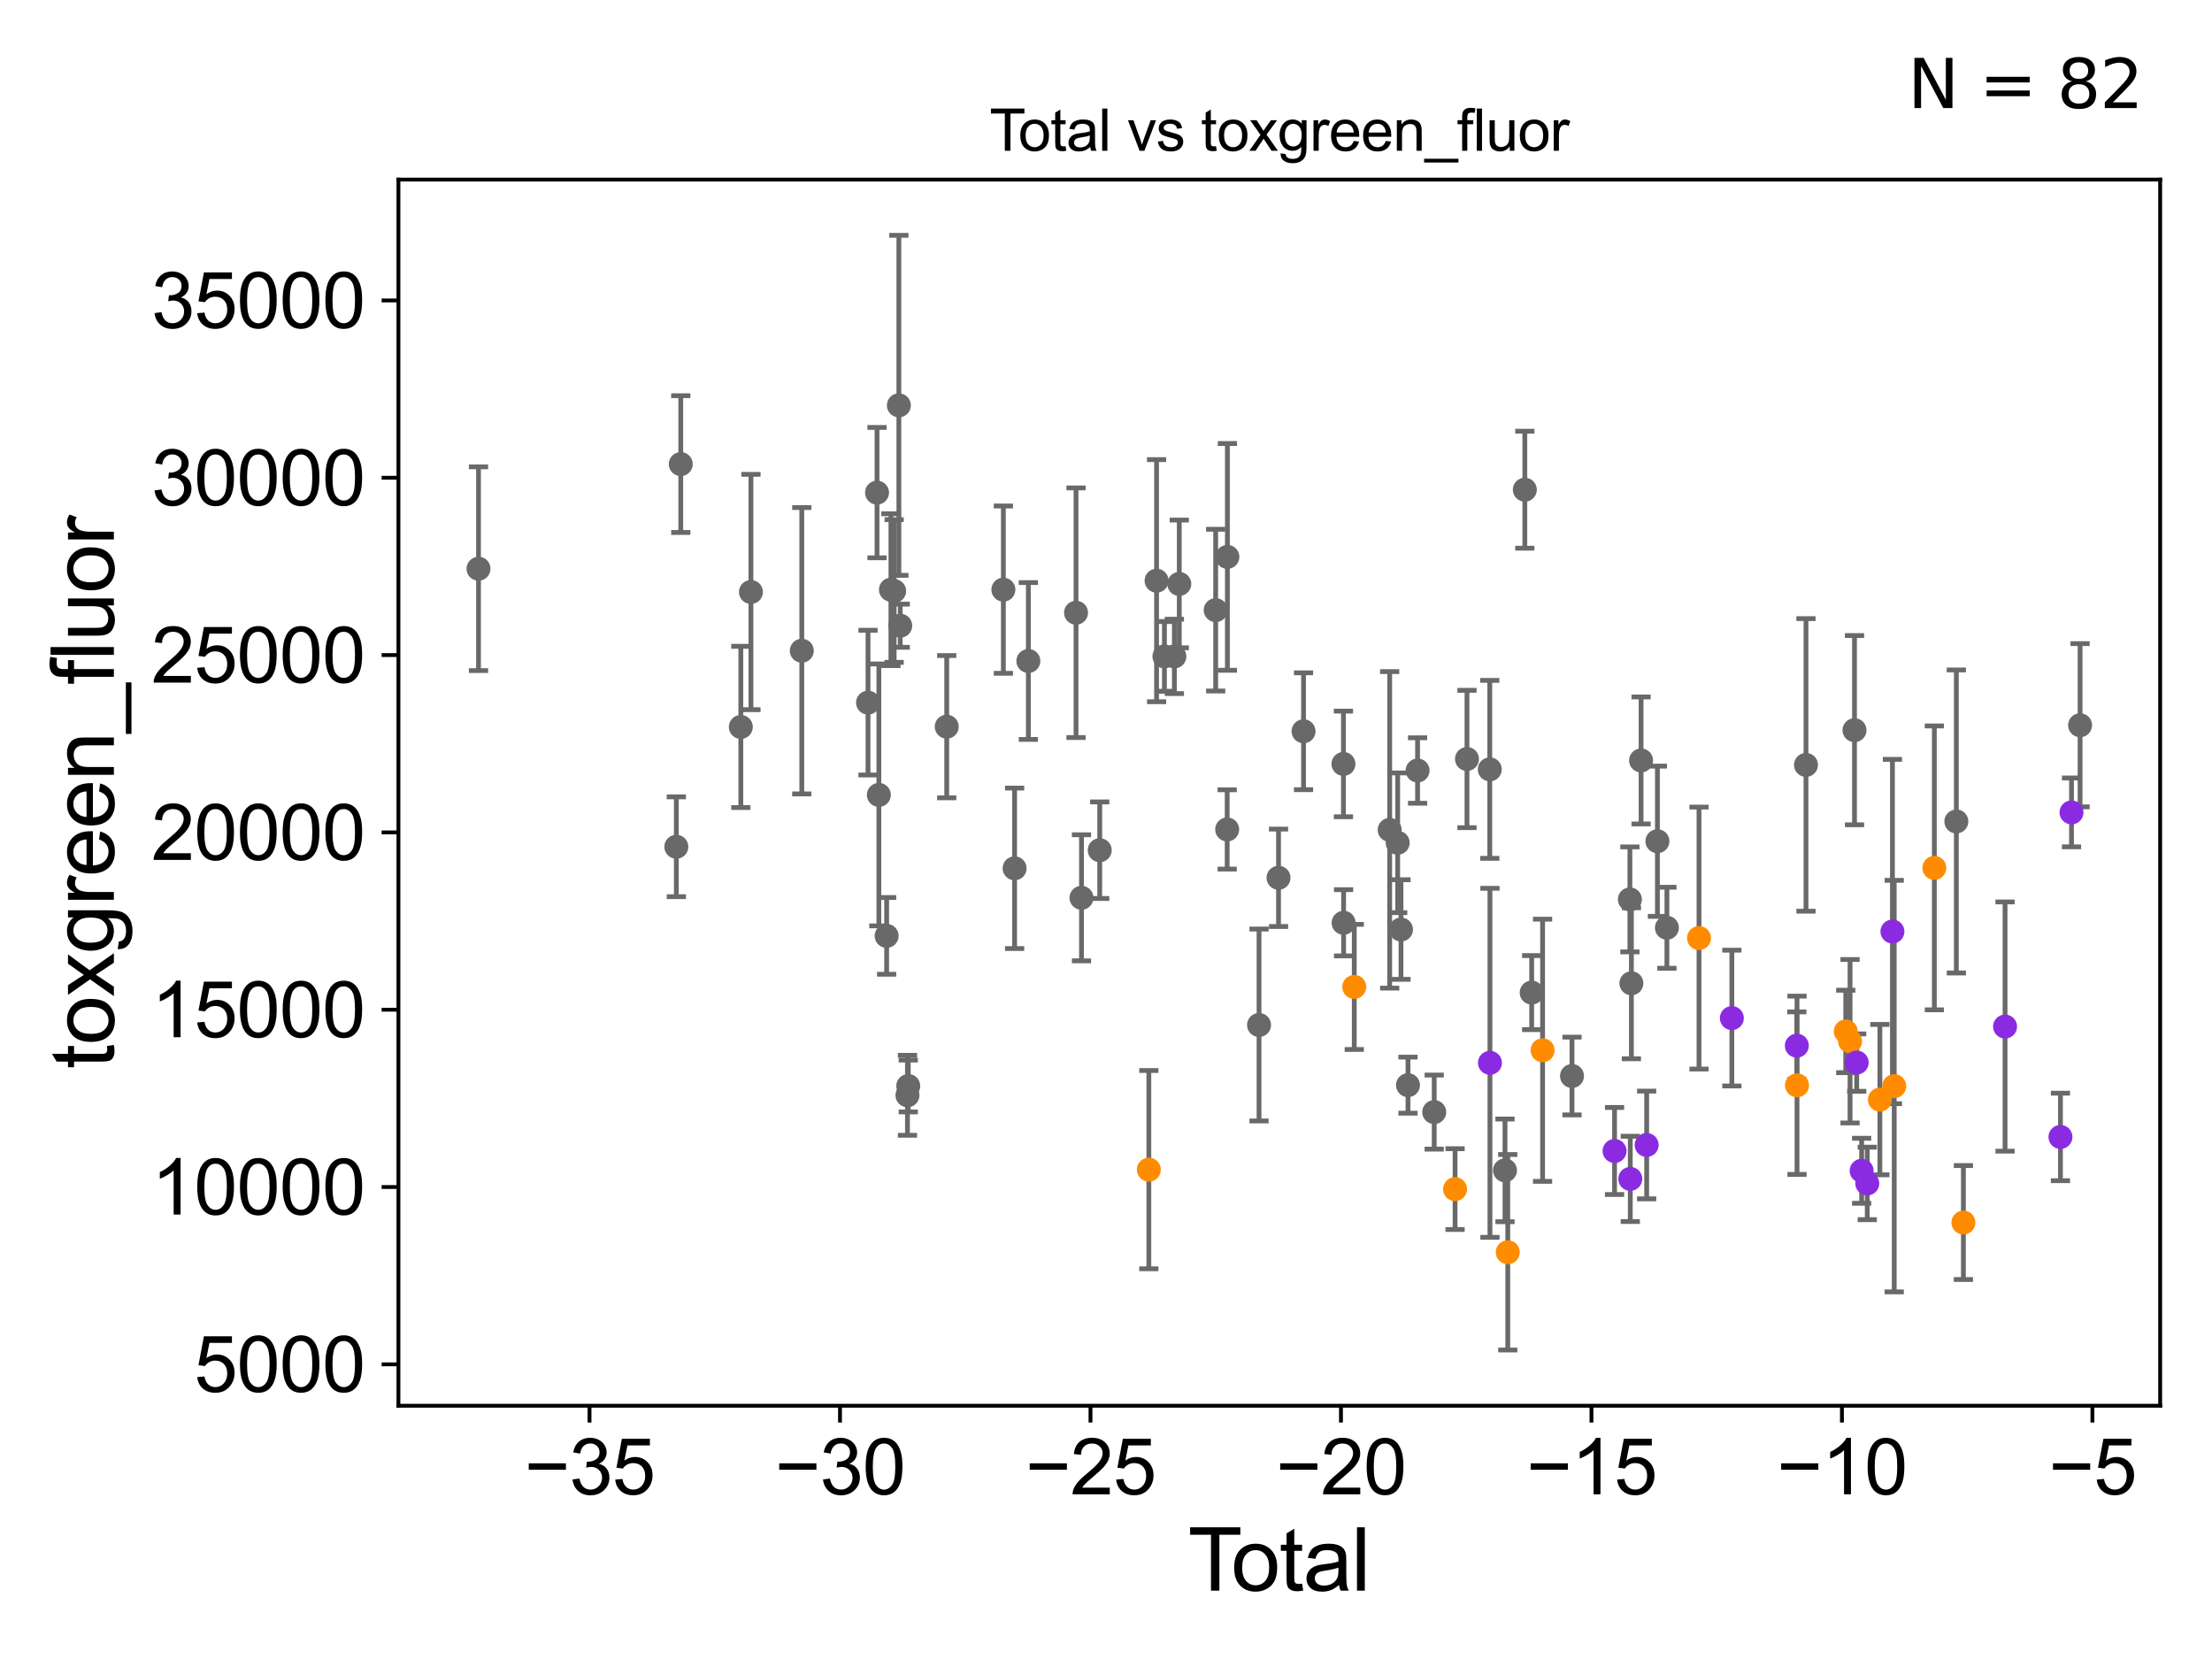<?xml version="1.0" encoding="utf-8" standalone="no"?>
<!DOCTYPE svg PUBLIC "-//W3C//DTD SVG 1.1//EN"
  "http://www.w3.org/Graphics/SVG/1.1/DTD/svg11.dtd">
<svg xmlns:xlink="http://www.w3.org/1999/xlink" width="460.8pt" height="345.6pt" viewBox="0 0 460.8 345.6" xmlns="http://www.w3.org/2000/svg" version="1.1">
 <defs>
  <style type="text/css">*{stroke-linejoin: round; stroke-linecap: butt}</style>
 </defs>
 <g id="figure_1">
  <g id="patch_1">
   <path d="M 0 345.6 
L 460.8 345.6 
L 460.8 0 
L 0 0 
z
" style="fill: #ffffff"/>
  </g>
  <g id="axes_1">
   <g id="patch_2">
    <path d="M 83 292.84 
L 450 292.84 
L 450 37.411 
L 83 37.411 
z
" style="fill: #ffffff"/>
   </g>
   <g id="PathCollection_1">
    <defs>
     <path id="ma33a1b3d7d" d="M 0 1.118 
C 0.297 1.118 0.581 1 0.791 0.791 
C 1 0.581 1.118 0.297 1.118 0 
C 1.118 -0.297 1 -0.581 0.791 -0.791 
C 0.581 -1 0.297 -1.118 0 -1.118 
C -0.297 -1.118 -0.581 -1 -0.791 -0.791 
C -1 -0.581 -1.118 -0.297 -1.118 0 
C -1.118 0.297 -1 0.581 -0.791 0.791 
C -0.581 1 -0.297 1.118 0 1.118 
z
" style="stroke: #696969"/>
    </defs>
    <g clip-path="url(#pd501e80763)">
     <use xlink:href="#ma33a1b3d7d" x="99.682" y="118.475" style="fill: #696969; stroke: #696969"/>
     <use xlink:href="#ma33a1b3d7d" x="255.688" y="116.011" style="fill: #696969; stroke: #696969"/>
     <use xlink:href="#ma33a1b3d7d" x="262.281" y="213.526" style="fill: #696969; stroke: #696969"/>
     <use xlink:href="#ma33a1b3d7d" x="266.342" y="182.859" style="fill: #696969; stroke: #696969"/>
     <use xlink:href="#ma33a1b3d7d" x="271.55" y="152.334" style="fill: #696969; stroke: #696969"/>
     <use xlink:href="#ma33a1b3d7d" x="279.864" y="159.142" style="fill: #696969; stroke: #696969"/>
     <use xlink:href="#ma33a1b3d7d" x="279.896" y="192.233" style="fill: #696969; stroke: #696969"/>
     <use xlink:href="#ma33a1b3d7d" x="289.496" y="172.876" style="fill: #696969; stroke: #696969"/>
     <use xlink:href="#ma33a1b3d7d" x="291.162" y="175.57" style="fill: #696969; stroke: #696969"/>
     <use xlink:href="#ma33a1b3d7d" x="291.852" y="193.638" style="fill: #696969; stroke: #696969"/>
     <use xlink:href="#ma33a1b3d7d" x="295.306" y="160.512" style="fill: #696969; stroke: #696969"/>
     <use xlink:href="#ma33a1b3d7d" x="298.774" y="231.668" style="fill: #696969; stroke: #696969"/>
     <use xlink:href="#ma33a1b3d7d" x="305.599" y="158.114" style="fill: #696969; stroke: #696969"/>
     <use xlink:href="#ma33a1b3d7d" x="310.347" y="160.273" style="fill: #696969; stroke: #696969"/>
     <use xlink:href="#ma33a1b3d7d" x="313.519" y="243.81" style="fill: #696969; stroke: #696969"/>
     <use xlink:href="#ma33a1b3d7d" x="317.65" y="102.015" style="fill: #696969; stroke: #696969"/>
     <use xlink:href="#ma33a1b3d7d" x="319.077" y="206.78" style="fill: #696969; stroke: #696969"/>
     <use xlink:href="#ma33a1b3d7d" x="327.478" y="224.152" style="fill: #696969; stroke: #696969"/>
     <use xlink:href="#ma33a1b3d7d" x="339.538" y="187.363" style="fill: #696969; stroke: #696969"/>
     <use xlink:href="#ma33a1b3d7d" x="339.849" y="204.835" style="fill: #696969; stroke: #696969"/>
     <use xlink:href="#ma33a1b3d7d" x="341.866" y="158.416" style="fill: #696969; stroke: #696969"/>
     <use xlink:href="#ma33a1b3d7d" x="345.271" y="175.244" style="fill: #696969; stroke: #696969"/>
     <use xlink:href="#ma33a1b3d7d" x="347.247" y="193.266" style="fill: #696969; stroke: #696969"/>
     <use xlink:href="#ma33a1b3d7d" x="376.218" y="159.346" style="fill: #696969; stroke: #696969"/>
     <use xlink:href="#ma33a1b3d7d" x="386.328" y="152.108" style="fill: #696969; stroke: #696969"/>
     <use xlink:href="#ma33a1b3d7d" x="407.542" y="171.125" style="fill: #696969; stroke: #696969"/>
     <use xlink:href="#ma33a1b3d7d" x="255.643" y="172.787" style="fill: #696969; stroke: #696969"/>
     <use xlink:href="#ma33a1b3d7d" x="253.248" y="127.101" style="fill: #696969; stroke: #696969"/>
     <use xlink:href="#ma33a1b3d7d" x="293.311" y="226.057" style="fill: #696969; stroke: #696969"/>
     <use xlink:href="#ma33a1b3d7d" x="244.643" y="136.741" style="fill: #696969; stroke: #696969"/>
     <use xlink:href="#ma33a1b3d7d" x="140.892" y="176.396" style="fill: #696969; stroke: #696969"/>
     <use xlink:href="#ma33a1b3d7d" x="141.817" y="96.679" style="fill: #696969; stroke: #696969"/>
     <use xlink:href="#ma33a1b3d7d" x="154.328" y="151.436" style="fill: #696969; stroke: #696969"/>
     <use xlink:href="#ma33a1b3d7d" x="156.435" y="123.325" style="fill: #696969; stroke: #696969"/>
     <use xlink:href="#ma33a1b3d7d" x="167.028" y="135.561" style="fill: #696969; stroke: #696969"/>
     <use xlink:href="#ma33a1b3d7d" x="180.826" y="146.37" style="fill: #696969; stroke: #696969"/>
     <use xlink:href="#ma33a1b3d7d" x="182.7" y="102.625" style="fill: #696969; stroke: #696969"/>
     <use xlink:href="#ma33a1b3d7d" x="245.666" y="121.644" style="fill: #696969; stroke: #696969"/>
     <use xlink:href="#ma33a1b3d7d" x="183.082" y="165.594" style="fill: #696969; stroke: #696969"/>
     <use xlink:href="#ma33a1b3d7d" x="184.702" y="194.96" style="fill: #696969; stroke: #696969"/>
     <use xlink:href="#ma33a1b3d7d" x="185.596" y="122.843" style="fill: #696969; stroke: #696969"/>
     <use xlink:href="#ma33a1b3d7d" x="186.267" y="123.122" style="fill: #696969; stroke: #696969"/>
     <use xlink:href="#ma33a1b3d7d" x="187.251" y="84.438" style="fill: #696969; stroke: #696969"/>
     <use xlink:href="#ma33a1b3d7d" x="187.534" y="130.347" style="fill: #696969; stroke: #696969"/>
     <use xlink:href="#ma33a1b3d7d" x="433.318" y="151.081" style="fill: #696969; stroke: #696969"/>
     <use xlink:href="#ma33a1b3d7d" x="242.572" y="136.742" style="fill: #696969; stroke: #696969"/>
     <use xlink:href="#ma33a1b3d7d" x="225.293" y="187.028" style="fill: #696969; stroke: #696969"/>
     <use xlink:href="#ma33a1b3d7d" x="189.207" y="226.235" style="fill: #696969; stroke: #696969"/>
     <use xlink:href="#ma33a1b3d7d" x="240.935" y="120.965" style="fill: #696969; stroke: #696969"/>
     <use xlink:href="#ma33a1b3d7d" x="197.22" y="151.381" style="fill: #696969; stroke: #696969"/>
     <use xlink:href="#ma33a1b3d7d" x="189.041" y="228.168" style="fill: #696969; stroke: #696969"/>
     <use xlink:href="#ma33a1b3d7d" x="224.156" y="127.643" style="fill: #696969; stroke: #696969"/>
     <use xlink:href="#ma33a1b3d7d" x="209.022" y="122.835" style="fill: #696969; stroke: #696969"/>
     <use xlink:href="#ma33a1b3d7d" x="229.095" y="177.112" style="fill: #696969; stroke: #696969"/>
     <use xlink:href="#ma33a1b3d7d" x="211.362" y="180.885" style="fill: #696969; stroke: #696969"/>
     <use xlink:href="#ma33a1b3d7d" x="214.225" y="137.697" style="fill: #696969; stroke: #696969"/>
    </g>
   </g>
   <g id="PathCollection_2">
    <defs>
     <path id="m5eea1f00e8" d="M 0 1.118 
C 0.297 1.118 0.581 1 0.791 0.791 
C 1 0.581 1.118 0.297 1.118 0 
C 1.118 -0.297 1 -0.581 0.791 -0.791 
C 0.581 -1 0.297 -1.118 0 -1.118 
C -0.297 -1.118 -0.581 -1 -0.791 -0.791 
C -1 -0.581 -1.118 -0.297 -1.118 0 
C -1.118 0.297 -1 0.581 -0.791 0.791 
C -0.581 1 -0.297 1.118 0 1.118 
z
" style="stroke: #ff8c00"/>
    </defs>
    <g clip-path="url(#pd501e80763)">
     <use xlink:href="#m5eea1f00e8" x="239.325" y="243.658" style="fill: #ff8c00; stroke: #ff8c00"/>
     <use xlink:href="#m5eea1f00e8" x="384.505" y="214.867" style="fill: #ff8c00; stroke: #ff8c00"/>
     <use xlink:href="#m5eea1f00e8" x="385.4" y="216.909" style="fill: #ff8c00; stroke: #ff8c00"/>
     <use xlink:href="#m5eea1f00e8" x="394.602" y="226.257" style="fill: #ff8c00; stroke: #ff8c00"/>
     <use xlink:href="#m5eea1f00e8" x="374.35" y="226.086" style="fill: #ff8c00; stroke: #ff8c00"/>
     <use xlink:href="#m5eea1f00e8" x="402.959" y="180.796" style="fill: #ff8c00; stroke: #ff8c00"/>
     <use xlink:href="#m5eea1f00e8" x="303.116" y="247.712" style="fill: #ff8c00; stroke: #ff8c00"/>
     <use xlink:href="#m5eea1f00e8" x="282.118" y="205.59" style="fill: #ff8c00; stroke: #ff8c00"/>
     <use xlink:href="#m5eea1f00e8" x="409.013" y="254.679" style="fill: #ff8c00; stroke: #ff8c00"/>
     <use xlink:href="#m5eea1f00e8" x="321.348" y="218.79" style="fill: #ff8c00; stroke: #ff8c00"/>
     <use xlink:href="#m5eea1f00e8" x="314.095" y="260.867" style="fill: #ff8c00; stroke: #ff8c00"/>
     <use xlink:href="#m5eea1f00e8" x="353.934" y="195.416" style="fill: #ff8c00; stroke: #ff8c00"/>
     <use xlink:href="#m5eea1f00e8" x="391.613" y="229.069" style="fill: #ff8c00; stroke: #ff8c00"/>
    </g>
   </g>
   <g id="PathCollection_3">
    <defs>
     <path id="m642dcad124" d="M 0 1.118 
C 0.297 1.118 0.581 1 0.791 0.791 
C 1 0.581 1.118 0.297 1.118 0 
C 1.118 -0.297 1 -0.581 0.791 -0.791 
C 0.581 -1 0.297 -1.118 0 -1.118 
C -0.297 -1.118 -0.581 -1 -0.791 -0.791 
C -1 -0.581 -1.118 -0.297 -1.118 0 
C -1.118 0.297 -1 0.581 -0.791 0.791 
C -0.581 1 -0.297 1.118 0 1.118 
z
" style="stroke: #8a2be2"/>
    </defs>
    <g clip-path="url(#pd501e80763)">
     <use xlink:href="#m642dcad124" x="394.228" y="194.052" style="fill: #8a2be2; stroke: #8a2be2"/>
     <use xlink:href="#m642dcad124" x="417.691" y="213.849" style="fill: #8a2be2; stroke: #8a2be2"/>
     <use xlink:href="#m642dcad124" x="429.23" y="236.848" style="fill: #8a2be2; stroke: #8a2be2"/>
     <use xlink:href="#m642dcad124" x="374.312" y="217.83" style="fill: #8a2be2; stroke: #8a2be2"/>
     <use xlink:href="#m642dcad124" x="387.814" y="243.897" style="fill: #8a2be2; stroke: #8a2be2"/>
     <use xlink:href="#m642dcad124" x="386.784" y="221.353" style="fill: #8a2be2; stroke: #8a2be2"/>
     <use xlink:href="#m642dcad124" x="360.777" y="212.084" style="fill: #8a2be2; stroke: #8a2be2"/>
     <use xlink:href="#m642dcad124" x="343.03" y="238.518" style="fill: #8a2be2; stroke: #8a2be2"/>
     <use xlink:href="#m642dcad124" x="336.342" y="239.77" style="fill: #8a2be2; stroke: #8a2be2"/>
     <use xlink:href="#m642dcad124" x="431.531" y="169.24" style="fill: #8a2be2; stroke: #8a2be2"/>
     <use xlink:href="#m642dcad124" x="310.383" y="221.406" style="fill: #8a2be2; stroke: #8a2be2"/>
     <use xlink:href="#m642dcad124" x="388.986" y="246.528" style="fill: #8a2be2; stroke: #8a2be2"/>
     <use xlink:href="#m642dcad124" x="339.616" y="245.585" style="fill: #8a2be2; stroke: #8a2be2"/>
    </g>
   </g>
   <g id="matplotlib.axis_1">
    <g id="xtick_1">
     <g id="line2d_1">
      <defs>
       <path id="m0b00b68544" d="M 0 0 
L 0 3.5 
" style="stroke: #000000; stroke-width: 0.8"/>
      </defs>
      <g>
       <use xlink:href="#m0b00b68544" x="122.807" y="292.84" style="stroke: #000000; stroke-width: 0.8"/>
      </g>
     </g>
     <g id="text_1">
      <!-- −35 -->
      <g transform="translate(109.237 311.293)scale(0.16 -0.16)">
       <defs>
        <path id="ArialMT-2212" d="M 3381 1997 
L 356 1997 
L 356 2522 
L 3381 2522 
L 3381 1997 
z
" transform="scale(0.016)"/>
        <path id="ArialMT-33" d="M 269 1209 
L 831 1284 
Q 928 806 1161 595 
Q 1394 384 1728 384 
Q 2125 384 2398 659 
Q 2672 934 2672 1341 
Q 2672 1728 2419 1979 
Q 2166 2231 1775 2231 
Q 1616 2231 1378 2169 
L 1441 2663 
Q 1497 2656 1531 2656 
Q 1891 2656 2178 2843 
Q 2466 3031 2466 3422 
Q 2466 3731 2256 3934 
Q 2047 4138 1716 4138 
Q 1388 4138 1169 3931 
Q 950 3725 888 3313 
L 325 3413 
Q 428 3978 793 4289 
Q 1159 4600 1703 4600 
Q 2078 4600 2393 4439 
Q 2709 4278 2876 4000 
Q 3044 3722 3044 3409 
Q 3044 3113 2884 2869 
Q 2725 2625 2413 2481 
Q 2819 2388 3044 2092 
Q 3269 1797 3269 1353 
Q 3269 753 2831 336 
Q 2394 -81 1725 -81 
Q 1122 -81 723 278 
Q 325 638 269 1209 
z
" transform="scale(0.016)"/>
        <path id="ArialMT-35" d="M 266 1200 
L 856 1250 
Q 922 819 1161 601 
Q 1400 384 1738 384 
Q 2144 384 2425 690 
Q 2706 997 2706 1503 
Q 2706 1984 2436 2262 
Q 2166 2541 1728 2541 
Q 1456 2541 1237 2417 
Q 1019 2294 894 2097 
L 366 2166 
L 809 4519 
L 3088 4519 
L 3088 3981 
L 1259 3981 
L 1013 2750 
Q 1425 3038 1878 3038 
Q 2478 3038 2890 2622 
Q 3303 2206 3303 1553 
Q 3303 931 2941 478 
Q 2500 -78 1738 -78 
Q 1113 -78 717 272 
Q 322 622 266 1200 
z
" transform="scale(0.016)"/>
       </defs>
       <use xlink:href="#ArialMT-2212"/>
       <use xlink:href="#ArialMT-33" x="58.398"/>
       <use xlink:href="#ArialMT-35" x="114.014"/>
      </g>
     </g>
    </g>
    <g id="xtick_2">
     <g id="line2d_2">
      <g>
       <use xlink:href="#m0b00b68544" x="174.987" y="292.84" style="stroke: #000000; stroke-width: 0.8"/>
      </g>
     </g>
     <g id="text_2">
      <!-- −30 -->
      <g transform="translate(161.417 311.293)scale(0.16 -0.16)">
       <defs>
        <path id="ArialMT-30" d="M 266 2259 
Q 266 3072 433 3567 
Q 600 4063 929 4331 
Q 1259 4600 1759 4600 
Q 2128 4600 2406 4451 
Q 2684 4303 2865 4023 
Q 3047 3744 3150 3342 
Q 3253 2941 3253 2259 
Q 3253 1453 3087 958 
Q 2922 463 2592 192 
Q 2263 -78 1759 -78 
Q 1097 -78 719 397 
Q 266 969 266 2259 
z
M 844 2259 
Q 844 1131 1108 757 
Q 1372 384 1759 384 
Q 2147 384 2411 759 
Q 2675 1134 2675 2259 
Q 2675 3391 2411 3762 
Q 2147 4134 1753 4134 
Q 1366 4134 1134 3806 
Q 844 3388 844 2259 
z
" transform="scale(0.016)"/>
       </defs>
       <use xlink:href="#ArialMT-2212"/>
       <use xlink:href="#ArialMT-33" x="58.398"/>
       <use xlink:href="#ArialMT-30" x="114.014"/>
      </g>
     </g>
    </g>
    <g id="xtick_3">
     <g id="line2d_3">
      <g>
       <use xlink:href="#m0b00b68544" x="227.168" y="292.84" style="stroke: #000000; stroke-width: 0.8"/>
      </g>
     </g>
     <g id="text_3">
      <!-- −25 -->
      <g transform="translate(213.598 311.293)scale(0.16 -0.16)">
       <defs>
        <path id="ArialMT-32" d="M 3222 541 
L 3222 0 
L 194 0 
Q 188 203 259 391 
Q 375 700 629 1000 
Q 884 1300 1366 1694 
Q 2113 2306 2375 2664 
Q 2638 3022 2638 3341 
Q 2638 3675 2398 3904 
Q 2159 4134 1775 4134 
Q 1369 4134 1125 3890 
Q 881 3647 878 3216 
L 300 3275 
Q 359 3922 746 4261 
Q 1134 4600 1788 4600 
Q 2447 4600 2831 4234 
Q 3216 3869 3216 3328 
Q 3216 3053 3103 2787 
Q 2991 2522 2730 2228 
Q 2469 1934 1863 1422 
Q 1356 997 1212 845 
Q 1069 694 975 541 
L 3222 541 
z
" transform="scale(0.016)"/>
       </defs>
       <use xlink:href="#ArialMT-2212"/>
       <use xlink:href="#ArialMT-32" x="58.398"/>
       <use xlink:href="#ArialMT-35" x="114.014"/>
      </g>
     </g>
    </g>
    <g id="xtick_4">
     <g id="line2d_4">
      <g>
       <use xlink:href="#m0b00b68544" x="279.348" y="292.84" style="stroke: #000000; stroke-width: 0.8"/>
      </g>
     </g>
     <g id="text_4">
      <!-- −20 -->
      <g transform="translate(265.778 311.293)scale(0.16 -0.16)">
       <use xlink:href="#ArialMT-2212"/>
       <use xlink:href="#ArialMT-32" x="58.398"/>
       <use xlink:href="#ArialMT-30" x="114.014"/>
      </g>
     </g>
    </g>
    <g id="xtick_5">
     <g id="line2d_5">
      <g>
       <use xlink:href="#m0b00b68544" x="331.528" y="292.84" style="stroke: #000000; stroke-width: 0.8"/>
      </g>
     </g>
     <g id="text_5">
      <!-- −15 -->
      <g transform="translate(317.958 311.293)scale(0.16 -0.16)">
       <defs>
        <path id="ArialMT-31" d="M 2384 0 
L 1822 0 
L 1822 3584 
Q 1619 3391 1289 3197 
Q 959 3003 697 2906 
L 697 3450 
Q 1169 3672 1522 3987 
Q 1875 4303 2022 4600 
L 2384 4600 
L 2384 0 
z
" transform="scale(0.016)"/>
       </defs>
       <use xlink:href="#ArialMT-2212"/>
       <use xlink:href="#ArialMT-31" x="58.398"/>
       <use xlink:href="#ArialMT-35" x="114.014"/>
      </g>
     </g>
    </g>
    <g id="xtick_6">
     <g id="line2d_6">
      <g>
       <use xlink:href="#m0b00b68544" x="383.709" y="292.84" style="stroke: #000000; stroke-width: 0.8"/>
      </g>
     </g>
     <g id="text_6">
      <!-- −10 -->
      <g transform="translate(370.139 311.293)scale(0.16 -0.16)">
       <use xlink:href="#ArialMT-2212"/>
       <use xlink:href="#ArialMT-31" x="58.398"/>
       <use xlink:href="#ArialMT-30" x="114.014"/>
      </g>
     </g>
    </g>
    <g id="xtick_7">
     <g id="line2d_7">
      <g>
       <use xlink:href="#m0b00b68544" x="435.889" y="292.84" style="stroke: #000000; stroke-width: 0.8"/>
      </g>
     </g>
     <g id="text_7">
      <!-- −5 -->
      <g transform="translate(426.768 311.293)scale(0.16 -0.16)">
       <use xlink:href="#ArialMT-2212"/>
       <use xlink:href="#ArialMT-35" x="58.398"/>
      </g>
     </g>
    </g>
    <g id="text_8">
     <!-- Total -->
     <g transform="translate(247.495 331.357)scale(0.18 -0.18)">
      <defs>
       <path id="ArialMT-54" d="M 1659 0 
L 1659 4041 
L 150 4041 
L 150 4581 
L 3781 4581 
L 3781 4041 
L 2266 4041 
L 2266 0 
L 1659 0 
z
" transform="scale(0.016)"/>
       <path id="ArialMT-6f" d="M 213 1659 
Q 213 2581 725 3025 
Q 1153 3394 1769 3394 
Q 2453 3394 2887 2945 
Q 3322 2497 3322 1706 
Q 3322 1066 3130 698 
Q 2938 331 2570 128 
Q 2203 -75 1769 -75 
Q 1072 -75 642 372 
Q 213 819 213 1659 
z
M 791 1659 
Q 791 1022 1069 705 
Q 1347 388 1769 388 
Q 2188 388 2466 706 
Q 2744 1025 2744 1678 
Q 2744 2294 2464 2611 
Q 2184 2928 1769 2928 
Q 1347 2928 1069 2612 
Q 791 2297 791 1659 
z
" transform="scale(0.016)"/>
       <path id="ArialMT-74" d="M 1650 503 
L 1731 6 
Q 1494 -44 1306 -44 
Q 1000 -44 831 53 
Q 663 150 594 308 
Q 525 466 525 972 
L 525 2881 
L 113 2881 
L 113 3319 
L 525 3319 
L 525 4141 
L 1084 4478 
L 1084 3319 
L 1650 3319 
L 1650 2881 
L 1084 2881 
L 1084 941 
Q 1084 700 1114 631 
Q 1144 563 1211 522 
Q 1278 481 1403 481 
Q 1497 481 1650 503 
z
" transform="scale(0.016)"/>
       <path id="ArialMT-61" d="M 2588 409 
Q 2275 144 1986 34 
Q 1697 -75 1366 -75 
Q 819 -75 525 192 
Q 231 459 231 875 
Q 231 1119 342 1320 
Q 453 1522 633 1644 
Q 813 1766 1038 1828 
Q 1203 1872 1538 1913 
Q 2219 1994 2541 2106 
Q 2544 2222 2544 2253 
Q 2544 2597 2384 2738 
Q 2169 2928 1744 2928 
Q 1347 2928 1158 2789 
Q 969 2650 878 2297 
L 328 2372 
Q 403 2725 575 2942 
Q 747 3159 1072 3276 
Q 1397 3394 1825 3394 
Q 2250 3394 2515 3294 
Q 2781 3194 2906 3042 
Q 3031 2891 3081 2659 
Q 3109 2516 3109 2141 
L 3109 1391 
Q 3109 606 3145 398 
Q 3181 191 3288 0 
L 2700 0 
Q 2613 175 2588 409 
z
M 2541 1666 
Q 2234 1541 1622 1453 
Q 1275 1403 1131 1340 
Q 988 1278 909 1158 
Q 831 1038 831 891 
Q 831 666 1001 516 
Q 1172 366 1500 366 
Q 1825 366 2078 508 
Q 2331 650 2450 897 
Q 2541 1088 2541 1459 
L 2541 1666 
z
" transform="scale(0.016)"/>
       <path id="ArialMT-6c" d="M 409 0 
L 409 4581 
L 972 4581 
L 972 0 
L 409 0 
z
" transform="scale(0.016)"/>
      </defs>
      <use xlink:href="#ArialMT-54"/>
      <use xlink:href="#ArialMT-6f" x="49.959"/>
      <use xlink:href="#ArialMT-74" x="105.574"/>
      <use xlink:href="#ArialMT-61" x="133.357"/>
      <use xlink:href="#ArialMT-6c" x="188.973"/>
     </g>
    </g>
   </g>
   <g id="matplotlib.axis_2">
    <g id="ytick_1">
     <g id="line2d_8">
      <defs>
       <path id="m29a756b4e9" d="M 0 0 
L -3.5 0 
" style="stroke: #000000; stroke-width: 0.8"/>
      </defs>
      <g>
       <use xlink:href="#m29a756b4e9" x="83" y="284.216" style="stroke: #000000; stroke-width: 0.8"/>
      </g>
     </g>
     <g id="text_9">
      <!-- 5000 -->
      <g transform="translate(40.41 289.942)scale(0.16 -0.16)">
       <use xlink:href="#ArialMT-35"/>
       <use xlink:href="#ArialMT-30" x="55.615"/>
       <use xlink:href="#ArialMT-30" x="111.23"/>
       <use xlink:href="#ArialMT-30" x="166.846"/>
      </g>
     </g>
    </g>
    <g id="ytick_2">
     <g id="line2d_9">
      <g>
       <use xlink:href="#m29a756b4e9" x="83" y="247.279" style="stroke: #000000; stroke-width: 0.8"/>
      </g>
     </g>
     <g id="text_10">
      <!-- 10000 -->
      <g transform="translate(31.512 253.005)scale(0.16 -0.16)">
       <use xlink:href="#ArialMT-31"/>
       <use xlink:href="#ArialMT-30" x="55.615"/>
       <use xlink:href="#ArialMT-30" x="111.23"/>
       <use xlink:href="#ArialMT-30" x="166.846"/>
       <use xlink:href="#ArialMT-30" x="222.461"/>
      </g>
     </g>
    </g>
    <g id="ytick_3">
     <g id="line2d_10">
      <g>
       <use xlink:href="#m29a756b4e9" x="83" y="210.342" style="stroke: #000000; stroke-width: 0.8"/>
      </g>
     </g>
     <g id="text_11">
      <!-- 15000 -->
      <g transform="translate(31.512 216.068)scale(0.16 -0.16)">
       <use xlink:href="#ArialMT-31"/>
       <use xlink:href="#ArialMT-35" x="55.615"/>
       <use xlink:href="#ArialMT-30" x="111.23"/>
       <use xlink:href="#ArialMT-30" x="166.846"/>
       <use xlink:href="#ArialMT-30" x="222.461"/>
      </g>
     </g>
    </g>
    <g id="ytick_4">
     <g id="line2d_11">
      <g>
       <use xlink:href="#m29a756b4e9" x="83" y="173.405" style="stroke: #000000; stroke-width: 0.8"/>
      </g>
     </g>
     <g id="text_12">
      <!-- 20000 -->
      <g transform="translate(31.512 179.131)scale(0.16 -0.16)">
       <use xlink:href="#ArialMT-32"/>
       <use xlink:href="#ArialMT-30" x="55.615"/>
       <use xlink:href="#ArialMT-30" x="111.23"/>
       <use xlink:href="#ArialMT-30" x="166.846"/>
       <use xlink:href="#ArialMT-30" x="222.461"/>
      </g>
     </g>
    </g>
    <g id="ytick_5">
     <g id="line2d_12">
      <g>
       <use xlink:href="#m29a756b4e9" x="83" y="136.467" style="stroke: #000000; stroke-width: 0.8"/>
      </g>
     </g>
     <g id="text_13">
      <!-- 25000 -->
      <g transform="translate(31.512 142.194)scale(0.16 -0.16)">
       <use xlink:href="#ArialMT-32"/>
       <use xlink:href="#ArialMT-35" x="55.615"/>
       <use xlink:href="#ArialMT-30" x="111.23"/>
       <use xlink:href="#ArialMT-30" x="166.846"/>
       <use xlink:href="#ArialMT-30" x="222.461"/>
      </g>
     </g>
    </g>
    <g id="ytick_6">
     <g id="line2d_13">
      <g>
       <use xlink:href="#m29a756b4e9" x="83" y="99.53" style="stroke: #000000; stroke-width: 0.8"/>
      </g>
     </g>
     <g id="text_14">
      <!-- 30000 -->
      <g transform="translate(31.512 105.257)scale(0.16 -0.16)">
       <use xlink:href="#ArialMT-33"/>
       <use xlink:href="#ArialMT-30" x="55.615"/>
       <use xlink:href="#ArialMT-30" x="111.23"/>
       <use xlink:href="#ArialMT-30" x="166.846"/>
       <use xlink:href="#ArialMT-30" x="222.461"/>
      </g>
     </g>
    </g>
    <g id="ytick_7">
     <g id="line2d_14">
      <g>
       <use xlink:href="#m29a756b4e9" x="83" y="62.593" style="stroke: #000000; stroke-width: 0.8"/>
      </g>
     </g>
     <g id="text_15">
      <!-- 35000 -->
      <g transform="translate(31.512 68.319)scale(0.16 -0.16)">
       <use xlink:href="#ArialMT-33"/>
       <use xlink:href="#ArialMT-35" x="55.615"/>
       <use xlink:href="#ArialMT-30" x="111.23"/>
       <use xlink:href="#ArialMT-30" x="166.846"/>
       <use xlink:href="#ArialMT-30" x="222.461"/>
      </g>
     </g>
    </g>
    <g id="text_16">
     <!-- toxgreen_fluor -->
     <g transform="translate(23.724 222.658)rotate(-90)scale(0.18 -0.18)">
      <defs>
       <path id="ArialMT-78" d="M 47 0 
L 1259 1725 
L 138 3319 
L 841 3319 
L 1350 2541 
Q 1494 2319 1581 2169 
Q 1719 2375 1834 2534 
L 2394 3319 
L 3066 3319 
L 1919 1756 
L 3153 0 
L 2463 0 
L 1781 1031 
L 1600 1309 
L 728 0 
L 47 0 
z
" transform="scale(0.016)"/>
       <path id="ArialMT-67" d="M 319 -275 
L 866 -356 
Q 900 -609 1056 -725 
Q 1266 -881 1628 -881 
Q 2019 -881 2231 -725 
Q 2444 -569 2519 -288 
Q 2563 -116 2559 434 
Q 2191 0 1641 0 
Q 956 0 581 494 
Q 206 988 206 1678 
Q 206 2153 378 2554 
Q 550 2956 876 3175 
Q 1203 3394 1644 3394 
Q 2231 3394 2613 2919 
L 2613 3319 
L 3131 3319 
L 3131 450 
Q 3131 -325 2973 -648 
Q 2816 -972 2473 -1159 
Q 2131 -1347 1631 -1347 
Q 1038 -1347 672 -1080 
Q 306 -813 319 -275 
z
M 784 1719 
Q 784 1066 1043 766 
Q 1303 466 1694 466 
Q 2081 466 2343 764 
Q 2606 1063 2606 1700 
Q 2606 2309 2336 2618 
Q 2066 2928 1684 2928 
Q 1309 2928 1046 2623 
Q 784 2319 784 1719 
z
" transform="scale(0.016)"/>
       <path id="ArialMT-72" d="M 416 0 
L 416 3319 
L 922 3319 
L 922 2816 
Q 1116 3169 1280 3281 
Q 1444 3394 1641 3394 
Q 1925 3394 2219 3213 
L 2025 2691 
Q 1819 2813 1613 2813 
Q 1428 2813 1281 2702 
Q 1134 2591 1072 2394 
Q 978 2094 978 1738 
L 978 0 
L 416 0 
z
" transform="scale(0.016)"/>
       <path id="ArialMT-65" d="M 2694 1069 
L 3275 997 
Q 3138 488 2766 206 
Q 2394 -75 1816 -75 
Q 1088 -75 661 373 
Q 234 822 234 1631 
Q 234 2469 665 2931 
Q 1097 3394 1784 3394 
Q 2450 3394 2872 2941 
Q 3294 2488 3294 1666 
Q 3294 1616 3291 1516 
L 816 1516 
Q 847 969 1125 678 
Q 1403 388 1819 388 
Q 2128 388 2347 550 
Q 2566 713 2694 1069 
z
M 847 1978 
L 2700 1978 
Q 2663 2397 2488 2606 
Q 2219 2931 1791 2931 
Q 1403 2931 1139 2672 
Q 875 2413 847 1978 
z
" transform="scale(0.016)"/>
       <path id="ArialMT-6e" d="M 422 0 
L 422 3319 
L 928 3319 
L 928 2847 
Q 1294 3394 1984 3394 
Q 2284 3394 2536 3286 
Q 2788 3178 2913 3003 
Q 3038 2828 3088 2588 
Q 3119 2431 3119 2041 
L 3119 0 
L 2556 0 
L 2556 2019 
Q 2556 2363 2490 2533 
Q 2425 2703 2258 2804 
Q 2091 2906 1866 2906 
Q 1506 2906 1245 2678 
Q 984 2450 984 1813 
L 984 0 
L 422 0 
z
" transform="scale(0.016)"/>
       <path id="ArialMT-5f" d="M -97 -1272 
L -97 -866 
L 3631 -866 
L 3631 -1272 
L -97 -1272 
z
" transform="scale(0.016)"/>
       <path id="ArialMT-66" d="M 556 0 
L 556 2881 
L 59 2881 
L 59 3319 
L 556 3319 
L 556 3672 
Q 556 4006 616 4169 
Q 697 4388 901 4523 
Q 1106 4659 1475 4659 
Q 1713 4659 2000 4603 
L 1916 4113 
Q 1741 4144 1584 4144 
Q 1328 4144 1222 4034 
Q 1116 3925 1116 3625 
L 1116 3319 
L 1763 3319 
L 1763 2881 
L 1116 2881 
L 1116 0 
L 556 0 
z
" transform="scale(0.016)"/>
       <path id="ArialMT-75" d="M 2597 0 
L 2597 488 
Q 2209 -75 1544 -75 
Q 1250 -75 995 37 
Q 741 150 617 320 
Q 494 491 444 738 
Q 409 903 409 1263 
L 409 3319 
L 972 3319 
L 972 1478 
Q 972 1038 1006 884 
Q 1059 663 1231 536 
Q 1403 409 1656 409 
Q 1909 409 2131 539 
Q 2353 669 2445 892 
Q 2538 1116 2538 1541 
L 2538 3319 
L 3100 3319 
L 3100 0 
L 2597 0 
z
" transform="scale(0.016)"/>
      </defs>
      <use xlink:href="#ArialMT-74"/>
      <use xlink:href="#ArialMT-6f" x="27.783"/>
      <use xlink:href="#ArialMT-78" x="83.398"/>
      <use xlink:href="#ArialMT-67" x="133.398"/>
      <use xlink:href="#ArialMT-72" x="189.014"/>
      <use xlink:href="#ArialMT-65" x="222.314"/>
      <use xlink:href="#ArialMT-65" x="277.93"/>
      <use xlink:href="#ArialMT-6e" x="333.545"/>
      <use xlink:href="#ArialMT-5f" x="389.16"/>
      <use xlink:href="#ArialMT-66" x="444.775"/>
      <use xlink:href="#ArialMT-6c" x="472.559"/>
      <use xlink:href="#ArialMT-75" x="494.775"/>
      <use xlink:href="#ArialMT-6f" x="550.391"/>
      <use xlink:href="#ArialMT-72" x="606.006"/>
     </g>
    </g>
   </g>
   <g id="LineCollection_1">
    <path d="M 99.682 139.7 
L 99.682 97.251 
" clip-path="url(#pd501e80763)" style="fill: none; stroke: #696969"/>
    <path d="M 255.688 139.63 
L 255.688 92.393 
" clip-path="url(#pd501e80763)" style="fill: none; stroke: #696969"/>
    <path d="M 262.281 233.515 
L 262.281 193.537 
" clip-path="url(#pd501e80763)" style="fill: none; stroke: #696969"/>
    <path d="M 266.342 193.006 
L 266.342 172.711 
" clip-path="url(#pd501e80763)" style="fill: none; stroke: #696969"/>
    <path d="M 271.55 164.507 
L 271.55 140.161 
" clip-path="url(#pd501e80763)" style="fill: none; stroke: #696969"/>
    <path d="M 279.864 170.147 
L 279.864 148.136 
" clip-path="url(#pd501e80763)" style="fill: none; stroke: #696969"/>
    <path d="M 279.896 199.131 
L 279.896 185.336 
" clip-path="url(#pd501e80763)" style="fill: none; stroke: #696969"/>
    <path d="M 289.496 205.844 
L 289.496 139.907 
" clip-path="url(#pd501e80763)" style="fill: none; stroke: #696969"/>
    <path d="M 291.162 190.123 
L 291.162 161.016 
" clip-path="url(#pd501e80763)" style="fill: none; stroke: #696969"/>
    <path d="M 291.852 204.012 
L 291.852 183.265 
" clip-path="url(#pd501e80763)" style="fill: none; stroke: #696969"/>
    <path d="M 295.306 167.334 
L 295.306 153.691 
" clip-path="url(#pd501e80763)" style="fill: none; stroke: #696969"/>
    <path d="M 298.774 239.383 
L 298.774 223.953 
" clip-path="url(#pd501e80763)" style="fill: none; stroke: #696969"/>
    <path d="M 305.599 172.42 
L 305.599 143.807 
" clip-path="url(#pd501e80763)" style="fill: none; stroke: #696969"/>
    <path d="M 310.347 178.807 
L 310.347 141.74 
" clip-path="url(#pd501e80763)" style="fill: none; stroke: #696969"/>
    <path d="M 313.519 254.505 
L 313.519 233.116 
" clip-path="url(#pd501e80763)" style="fill: none; stroke: #696969"/>
    <path d="M 317.65 114.197 
L 317.65 89.834 
" clip-path="url(#pd501e80763)" style="fill: none; stroke: #696969"/>
    <path d="M 319.077 214.494 
L 319.077 199.066 
" clip-path="url(#pd501e80763)" style="fill: none; stroke: #696969"/>
    <path d="M 327.478 232.254 
L 327.478 216.05 
" clip-path="url(#pd501e80763)" style="fill: none; stroke: #696969"/>
    <path d="M 339.538 198.297 
L 339.538 176.429 
" clip-path="url(#pd501e80763)" style="fill: none; stroke: #696969"/>
    <path d="M 339.849 220.564 
L 339.849 189.106 
" clip-path="url(#pd501e80763)" style="fill: none; stroke: #696969"/>
    <path d="M 341.866 171.641 
L 341.866 145.191 
" clip-path="url(#pd501e80763)" style="fill: none; stroke: #696969"/>
    <path d="M 345.271 190.892 
L 345.271 159.597 
" clip-path="url(#pd501e80763)" style="fill: none; stroke: #696969"/>
    <path d="M 347.247 201.706 
L 347.247 184.827 
" clip-path="url(#pd501e80763)" style="fill: none; stroke: #696969"/>
    <path d="M 376.218 189.822 
L 376.218 128.871 
" clip-path="url(#pd501e80763)" style="fill: none; stroke: #696969"/>
    <path d="M 386.328 171.815 
L 386.328 132.4 
" clip-path="url(#pd501e80763)" style="fill: none; stroke: #696969"/>
    <path d="M 407.542 202.691 
L 407.542 139.56 
" clip-path="url(#pd501e80763)" style="fill: none; stroke: #696969"/>
    <path d="M 255.643 181.043 
L 255.643 164.532 
" clip-path="url(#pd501e80763)" style="fill: none; stroke: #696969"/>
    <path d="M 253.248 143.95 
L 253.248 110.253 
" clip-path="url(#pd501e80763)" style="fill: none; stroke: #696969"/>
    <path d="M 293.311 231.891 
L 293.311 220.223 
" clip-path="url(#pd501e80763)" style="fill: none; stroke: #696969"/>
    <path d="M 244.643 144.485 
L 244.643 128.996 
" clip-path="url(#pd501e80763)" style="fill: none; stroke: #696969"/>
    <path d="M 140.892 186.796 
L 140.892 165.997 
" clip-path="url(#pd501e80763)" style="fill: none; stroke: #696969"/>
    <path d="M 141.817 110.923 
L 141.817 82.436 
" clip-path="url(#pd501e80763)" style="fill: none; stroke: #696969"/>
    <path d="M 154.328 168.23 
L 154.328 134.641 
" clip-path="url(#pd501e80763)" style="fill: none; stroke: #696969"/>
    <path d="M 156.435 147.838 
L 156.435 98.811 
" clip-path="url(#pd501e80763)" style="fill: none; stroke: #696969"/>
    <path d="M 167.028 165.386 
L 167.028 105.735 
" clip-path="url(#pd501e80763)" style="fill: none; stroke: #696969"/>
    <path d="M 180.826 161.442 
L 180.826 131.298 
" clip-path="url(#pd501e80763)" style="fill: none; stroke: #696969"/>
    <path d="M 182.7 116.205 
L 182.7 89.045 
" clip-path="url(#pd501e80763)" style="fill: none; stroke: #696969"/>
    <path d="M 245.666 134.948 
L 245.666 108.34 
" clip-path="url(#pd501e80763)" style="fill: none; stroke: #696969"/>
    <path d="M 183.082 192.876 
L 183.082 138.313 
" clip-path="url(#pd501e80763)" style="fill: none; stroke: #696969"/>
    <path d="M 184.702 202.956 
L 184.702 186.965 
" clip-path="url(#pd501e80763)" style="fill: none; stroke: #696969"/>
    <path d="M 185.596 138.657 
L 185.596 107.029 
" clip-path="url(#pd501e80763)" style="fill: none; stroke: #696969"/>
    <path d="M 186.267 137.981 
L 186.267 108.263 
" clip-path="url(#pd501e80763)" style="fill: none; stroke: #696969"/>
    <path d="M 187.251 119.855 
L 187.251 49.022 
" clip-path="url(#pd501e80763)" style="fill: none; stroke: #696969"/>
    <path d="M 187.534 134.842 
L 187.534 125.852 
" clip-path="url(#pd501e80763)" style="fill: none; stroke: #696969"/>
    <path d="M 433.318 168.084 
L 433.318 134.078 
" clip-path="url(#pd501e80763)" style="fill: none; stroke: #696969"/>
    <path d="M 242.572 144.004 
L 242.572 129.48 
" clip-path="url(#pd501e80763)" style="fill: none; stroke: #696969"/>
    <path d="M 225.293 200.16 
L 225.293 173.895 
" clip-path="url(#pd501e80763)" style="fill: none; stroke: #696969"/>
    <path d="M 189.207 231.634 
L 189.207 220.837 
" clip-path="url(#pd501e80763)" style="fill: none; stroke: #696969"/>
    <path d="M 240.935 146.183 
L 240.935 95.746 
" clip-path="url(#pd501e80763)" style="fill: none; stroke: #696969"/>
    <path d="M 197.22 166.199 
L 197.22 136.564 
" clip-path="url(#pd501e80763)" style="fill: none; stroke: #696969"/>
    <path d="M 189.041 236.499 
L 189.041 219.837 
" clip-path="url(#pd501e80763)" style="fill: none; stroke: #696969"/>
    <path d="M 224.156 153.645 
L 224.156 101.641 
" clip-path="url(#pd501e80763)" style="fill: none; stroke: #696969"/>
    <path d="M 209.022 140.264 
L 209.022 105.406 
" clip-path="url(#pd501e80763)" style="fill: none; stroke: #696969"/>
    <path d="M 229.095 187.17 
L 229.095 167.054 
" clip-path="url(#pd501e80763)" style="fill: none; stroke: #696969"/>
    <path d="M 211.362 197.599 
L 211.362 164.171 
" clip-path="url(#pd501e80763)" style="fill: none; stroke: #696969"/>
    <path d="M 214.225 154.034 
L 214.225 121.36 
" clip-path="url(#pd501e80763)" style="fill: none; stroke: #696969"/>
   </g>
   <g id="line2d_15">
    <defs>
     <path id="mbd70de88e4" d="M 2 0 
L -2 -0 
" style="stroke: #696969"/>
    </defs>
    <g clip-path="url(#pd501e80763)">
     <use xlink:href="#mbd70de88e4" x="99.682" y="139.7" style="fill: #696969; stroke: #696969"/>
     <use xlink:href="#mbd70de88e4" x="255.688" y="139.63" style="fill: #696969; stroke: #696969"/>
     <use xlink:href="#mbd70de88e4" x="262.281" y="233.515" style="fill: #696969; stroke: #696969"/>
     <use xlink:href="#mbd70de88e4" x="266.342" y="193.006" style="fill: #696969; stroke: #696969"/>
     <use xlink:href="#mbd70de88e4" x="271.55" y="164.507" style="fill: #696969; stroke: #696969"/>
     <use xlink:href="#mbd70de88e4" x="279.864" y="170.147" style="fill: #696969; stroke: #696969"/>
     <use xlink:href="#mbd70de88e4" x="279.896" y="199.131" style="fill: #696969; stroke: #696969"/>
     <use xlink:href="#mbd70de88e4" x="289.496" y="205.844" style="fill: #696969; stroke: #696969"/>
     <use xlink:href="#mbd70de88e4" x="291.162" y="190.123" style="fill: #696969; stroke: #696969"/>
     <use xlink:href="#mbd70de88e4" x="291.852" y="204.012" style="fill: #696969; stroke: #696969"/>
     <use xlink:href="#mbd70de88e4" x="295.306" y="167.334" style="fill: #696969; stroke: #696969"/>
     <use xlink:href="#mbd70de88e4" x="298.774" y="239.383" style="fill: #696969; stroke: #696969"/>
     <use xlink:href="#mbd70de88e4" x="305.599" y="172.42" style="fill: #696969; stroke: #696969"/>
     <use xlink:href="#mbd70de88e4" x="310.347" y="178.807" style="fill: #696969; stroke: #696969"/>
     <use xlink:href="#mbd70de88e4" x="313.519" y="254.505" style="fill: #696969; stroke: #696969"/>
     <use xlink:href="#mbd70de88e4" x="317.65" y="114.197" style="fill: #696969; stroke: #696969"/>
     <use xlink:href="#mbd70de88e4" x="319.077" y="214.494" style="fill: #696969; stroke: #696969"/>
     <use xlink:href="#mbd70de88e4" x="327.478" y="232.254" style="fill: #696969; stroke: #696969"/>
     <use xlink:href="#mbd70de88e4" x="339.538" y="198.297" style="fill: #696969; stroke: #696969"/>
     <use xlink:href="#mbd70de88e4" x="339.849" y="220.564" style="fill: #696969; stroke: #696969"/>
     <use xlink:href="#mbd70de88e4" x="341.866" y="171.641" style="fill: #696969; stroke: #696969"/>
     <use xlink:href="#mbd70de88e4" x="345.271" y="190.892" style="fill: #696969; stroke: #696969"/>
     <use xlink:href="#mbd70de88e4" x="347.247" y="201.706" style="fill: #696969; stroke: #696969"/>
     <use xlink:href="#mbd70de88e4" x="376.218" y="189.822" style="fill: #696969; stroke: #696969"/>
     <use xlink:href="#mbd70de88e4" x="386.328" y="171.815" style="fill: #696969; stroke: #696969"/>
     <use xlink:href="#mbd70de88e4" x="407.542" y="202.691" style="fill: #696969; stroke: #696969"/>
     <use xlink:href="#mbd70de88e4" x="255.643" y="181.043" style="fill: #696969; stroke: #696969"/>
     <use xlink:href="#mbd70de88e4" x="253.248" y="143.95" style="fill: #696969; stroke: #696969"/>
     <use xlink:href="#mbd70de88e4" x="293.311" y="231.891" style="fill: #696969; stroke: #696969"/>
     <use xlink:href="#mbd70de88e4" x="244.643" y="144.485" style="fill: #696969; stroke: #696969"/>
     <use xlink:href="#mbd70de88e4" x="140.892" y="186.796" style="fill: #696969; stroke: #696969"/>
     <use xlink:href="#mbd70de88e4" x="141.817" y="110.923" style="fill: #696969; stroke: #696969"/>
     <use xlink:href="#mbd70de88e4" x="154.328" y="168.23" style="fill: #696969; stroke: #696969"/>
     <use xlink:href="#mbd70de88e4" x="156.435" y="147.838" style="fill: #696969; stroke: #696969"/>
     <use xlink:href="#mbd70de88e4" x="167.028" y="165.386" style="fill: #696969; stroke: #696969"/>
     <use xlink:href="#mbd70de88e4" x="180.826" y="161.442" style="fill: #696969; stroke: #696969"/>
     <use xlink:href="#mbd70de88e4" x="182.7" y="116.205" style="fill: #696969; stroke: #696969"/>
     <use xlink:href="#mbd70de88e4" x="245.666" y="134.948" style="fill: #696969; stroke: #696969"/>
     <use xlink:href="#mbd70de88e4" x="183.082" y="192.876" style="fill: #696969; stroke: #696969"/>
     <use xlink:href="#mbd70de88e4" x="184.702" y="202.956" style="fill: #696969; stroke: #696969"/>
     <use xlink:href="#mbd70de88e4" x="185.596" y="138.657" style="fill: #696969; stroke: #696969"/>
     <use xlink:href="#mbd70de88e4" x="186.267" y="137.981" style="fill: #696969; stroke: #696969"/>
     <use xlink:href="#mbd70de88e4" x="187.251" y="119.855" style="fill: #696969; stroke: #696969"/>
     <use xlink:href="#mbd70de88e4" x="187.534" y="134.842" style="fill: #696969; stroke: #696969"/>
     <use xlink:href="#mbd70de88e4" x="433.318" y="168.084" style="fill: #696969; stroke: #696969"/>
     <use xlink:href="#mbd70de88e4" x="242.572" y="144.004" style="fill: #696969; stroke: #696969"/>
     <use xlink:href="#mbd70de88e4" x="225.293" y="200.16" style="fill: #696969; stroke: #696969"/>
     <use xlink:href="#mbd70de88e4" x="189.207" y="231.634" style="fill: #696969; stroke: #696969"/>
     <use xlink:href="#mbd70de88e4" x="240.935" y="146.183" style="fill: #696969; stroke: #696969"/>
     <use xlink:href="#mbd70de88e4" x="197.22" y="166.199" style="fill: #696969; stroke: #696969"/>
     <use xlink:href="#mbd70de88e4" x="189.041" y="236.499" style="fill: #696969; stroke: #696969"/>
     <use xlink:href="#mbd70de88e4" x="224.156" y="153.645" style="fill: #696969; stroke: #696969"/>
     <use xlink:href="#mbd70de88e4" x="209.022" y="140.264" style="fill: #696969; stroke: #696969"/>
     <use xlink:href="#mbd70de88e4" x="229.095" y="187.17" style="fill: #696969; stroke: #696969"/>
     <use xlink:href="#mbd70de88e4" x="211.362" y="197.599" style="fill: #696969; stroke: #696969"/>
     <use xlink:href="#mbd70de88e4" x="214.225" y="154.034" style="fill: #696969; stroke: #696969"/>
    </g>
   </g>
   <g id="line2d_16">
    <g clip-path="url(#pd501e80763)">
     <use xlink:href="#mbd70de88e4" x="99.682" y="97.251" style="fill: #696969; stroke: #696969"/>
     <use xlink:href="#mbd70de88e4" x="255.688" y="92.393" style="fill: #696969; stroke: #696969"/>
     <use xlink:href="#mbd70de88e4" x="262.281" y="193.537" style="fill: #696969; stroke: #696969"/>
     <use xlink:href="#mbd70de88e4" x="266.342" y="172.711" style="fill: #696969; stroke: #696969"/>
     <use xlink:href="#mbd70de88e4" x="271.55" y="140.161" style="fill: #696969; stroke: #696969"/>
     <use xlink:href="#mbd70de88e4" x="279.864" y="148.136" style="fill: #696969; stroke: #696969"/>
     <use xlink:href="#mbd70de88e4" x="279.896" y="185.336" style="fill: #696969; stroke: #696969"/>
     <use xlink:href="#mbd70de88e4" x="289.496" y="139.907" style="fill: #696969; stroke: #696969"/>
     <use xlink:href="#mbd70de88e4" x="291.162" y="161.016" style="fill: #696969; stroke: #696969"/>
     <use xlink:href="#mbd70de88e4" x="291.852" y="183.265" style="fill: #696969; stroke: #696969"/>
     <use xlink:href="#mbd70de88e4" x="295.306" y="153.691" style="fill: #696969; stroke: #696969"/>
     <use xlink:href="#mbd70de88e4" x="298.774" y="223.953" style="fill: #696969; stroke: #696969"/>
     <use xlink:href="#mbd70de88e4" x="305.599" y="143.807" style="fill: #696969; stroke: #696969"/>
     <use xlink:href="#mbd70de88e4" x="310.347" y="141.74" style="fill: #696969; stroke: #696969"/>
     <use xlink:href="#mbd70de88e4" x="313.519" y="233.116" style="fill: #696969; stroke: #696969"/>
     <use xlink:href="#mbd70de88e4" x="317.65" y="89.834" style="fill: #696969; stroke: #696969"/>
     <use xlink:href="#mbd70de88e4" x="319.077" y="199.066" style="fill: #696969; stroke: #696969"/>
     <use xlink:href="#mbd70de88e4" x="327.478" y="216.05" style="fill: #696969; stroke: #696969"/>
     <use xlink:href="#mbd70de88e4" x="339.538" y="176.429" style="fill: #696969; stroke: #696969"/>
     <use xlink:href="#mbd70de88e4" x="339.849" y="189.106" style="fill: #696969; stroke: #696969"/>
     <use xlink:href="#mbd70de88e4" x="341.866" y="145.191" style="fill: #696969; stroke: #696969"/>
     <use xlink:href="#mbd70de88e4" x="345.271" y="159.597" style="fill: #696969; stroke: #696969"/>
     <use xlink:href="#mbd70de88e4" x="347.247" y="184.827" style="fill: #696969; stroke: #696969"/>
     <use xlink:href="#mbd70de88e4" x="376.218" y="128.871" style="fill: #696969; stroke: #696969"/>
     <use xlink:href="#mbd70de88e4" x="386.328" y="132.4" style="fill: #696969; stroke: #696969"/>
     <use xlink:href="#mbd70de88e4" x="407.542" y="139.56" style="fill: #696969; stroke: #696969"/>
     <use xlink:href="#mbd70de88e4" x="255.643" y="164.532" style="fill: #696969; stroke: #696969"/>
     <use xlink:href="#mbd70de88e4" x="253.248" y="110.253" style="fill: #696969; stroke: #696969"/>
     <use xlink:href="#mbd70de88e4" x="293.311" y="220.223" style="fill: #696969; stroke: #696969"/>
     <use xlink:href="#mbd70de88e4" x="244.643" y="128.996" style="fill: #696969; stroke: #696969"/>
     <use xlink:href="#mbd70de88e4" x="140.892" y="165.997" style="fill: #696969; stroke: #696969"/>
     <use xlink:href="#mbd70de88e4" x="141.817" y="82.436" style="fill: #696969; stroke: #696969"/>
     <use xlink:href="#mbd70de88e4" x="154.328" y="134.641" style="fill: #696969; stroke: #696969"/>
     <use xlink:href="#mbd70de88e4" x="156.435" y="98.811" style="fill: #696969; stroke: #696969"/>
     <use xlink:href="#mbd70de88e4" x="167.028" y="105.735" style="fill: #696969; stroke: #696969"/>
     <use xlink:href="#mbd70de88e4" x="180.826" y="131.298" style="fill: #696969; stroke: #696969"/>
     <use xlink:href="#mbd70de88e4" x="182.7" y="89.045" style="fill: #696969; stroke: #696969"/>
     <use xlink:href="#mbd70de88e4" x="245.666" y="108.34" style="fill: #696969; stroke: #696969"/>
     <use xlink:href="#mbd70de88e4" x="183.082" y="138.313" style="fill: #696969; stroke: #696969"/>
     <use xlink:href="#mbd70de88e4" x="184.702" y="186.965" style="fill: #696969; stroke: #696969"/>
     <use xlink:href="#mbd70de88e4" x="185.596" y="107.029" style="fill: #696969; stroke: #696969"/>
     <use xlink:href="#mbd70de88e4" x="186.267" y="108.263" style="fill: #696969; stroke: #696969"/>
     <use xlink:href="#mbd70de88e4" x="187.251" y="49.022" style="fill: #696969; stroke: #696969"/>
     <use xlink:href="#mbd70de88e4" x="187.534" y="125.852" style="fill: #696969; stroke: #696969"/>
     <use xlink:href="#mbd70de88e4" x="433.318" y="134.078" style="fill: #696969; stroke: #696969"/>
     <use xlink:href="#mbd70de88e4" x="242.572" y="129.48" style="fill: #696969; stroke: #696969"/>
     <use xlink:href="#mbd70de88e4" x="225.293" y="173.895" style="fill: #696969; stroke: #696969"/>
     <use xlink:href="#mbd70de88e4" x="189.207" y="220.837" style="fill: #696969; stroke: #696969"/>
     <use xlink:href="#mbd70de88e4" x="240.935" y="95.746" style="fill: #696969; stroke: #696969"/>
     <use xlink:href="#mbd70de88e4" x="197.22" y="136.564" style="fill: #696969; stroke: #696969"/>
     <use xlink:href="#mbd70de88e4" x="189.041" y="219.837" style="fill: #696969; stroke: #696969"/>
     <use xlink:href="#mbd70de88e4" x="224.156" y="101.641" style="fill: #696969; stroke: #696969"/>
     <use xlink:href="#mbd70de88e4" x="209.022" y="105.406" style="fill: #696969; stroke: #696969"/>
     <use xlink:href="#mbd70de88e4" x="229.095" y="167.054" style="fill: #696969; stroke: #696969"/>
     <use xlink:href="#mbd70de88e4" x="211.362" y="164.171" style="fill: #696969; stroke: #696969"/>
     <use xlink:href="#mbd70de88e4" x="214.225" y="121.36" style="fill: #696969; stroke: #696969"/>
    </g>
   </g>
   <g id="LineCollection_2">
    <path d="M 239.325 264.305 
L 239.325 223.01 
" clip-path="url(#pd501e80763)" style="fill: none; stroke: #696969"/>
    <path d="M 384.505 223.456 
L 384.505 206.279 
" clip-path="url(#pd501e80763)" style="fill: none; stroke: #696969"/>
    <path d="M 385.4 233.932 
L 385.4 199.886 
" clip-path="url(#pd501e80763)" style="fill: none; stroke: #696969"/>
    <path d="M 394.602 269.12 
L 394.602 183.395 
" clip-path="url(#pd501e80763)" style="fill: none; stroke: #696969"/>
    <path d="M 374.35 244.655 
L 374.35 207.517 
" clip-path="url(#pd501e80763)" style="fill: none; stroke: #696969"/>
    <path d="M 402.959 210.364 
L 402.959 151.227 
" clip-path="url(#pd501e80763)" style="fill: none; stroke: #696969"/>
    <path d="M 303.116 256.127 
L 303.116 239.297 
" clip-path="url(#pd501e80763)" style="fill: none; stroke: #696969"/>
    <path d="M 282.118 218.625 
L 282.118 192.556 
" clip-path="url(#pd501e80763)" style="fill: none; stroke: #696969"/>
    <path d="M 409.013 266.547 
L 409.013 242.812 
" clip-path="url(#pd501e80763)" style="fill: none; stroke: #696969"/>
    <path d="M 321.348 246.1 
L 321.348 191.481 
" clip-path="url(#pd501e80763)" style="fill: none; stroke: #696969"/>
    <path d="M 314.095 281.23 
L 314.095 240.504 
" clip-path="url(#pd501e80763)" style="fill: none; stroke: #696969"/>
    <path d="M 353.934 222.698 
L 353.934 168.134 
" clip-path="url(#pd501e80763)" style="fill: none; stroke: #696969"/>
    <path d="M 391.613 244.733 
L 391.613 213.404 
" clip-path="url(#pd501e80763)" style="fill: none; stroke: #696969"/>
   </g>
   <g id="line2d_17">
    <g clip-path="url(#pd501e80763)">
     <use xlink:href="#mbd70de88e4" x="239.325" y="264.305" style="fill: #696969; stroke: #696969"/>
     <use xlink:href="#mbd70de88e4" x="384.505" y="223.456" style="fill: #696969; stroke: #696969"/>
     <use xlink:href="#mbd70de88e4" x="385.4" y="233.932" style="fill: #696969; stroke: #696969"/>
     <use xlink:href="#mbd70de88e4" x="394.602" y="269.12" style="fill: #696969; stroke: #696969"/>
     <use xlink:href="#mbd70de88e4" x="374.35" y="244.655" style="fill: #696969; stroke: #696969"/>
     <use xlink:href="#mbd70de88e4" x="402.959" y="210.364" style="fill: #696969; stroke: #696969"/>
     <use xlink:href="#mbd70de88e4" x="303.116" y="256.127" style="fill: #696969; stroke: #696969"/>
     <use xlink:href="#mbd70de88e4" x="282.118" y="218.625" style="fill: #696969; stroke: #696969"/>
     <use xlink:href="#mbd70de88e4" x="409.013" y="266.547" style="fill: #696969; stroke: #696969"/>
     <use xlink:href="#mbd70de88e4" x="321.348" y="246.1" style="fill: #696969; stroke: #696969"/>
     <use xlink:href="#mbd70de88e4" x="314.095" y="281.23" style="fill: #696969; stroke: #696969"/>
     <use xlink:href="#mbd70de88e4" x="353.934" y="222.698" style="fill: #696969; stroke: #696969"/>
     <use xlink:href="#mbd70de88e4" x="391.613" y="244.733" style="fill: #696969; stroke: #696969"/>
    </g>
   </g>
   <g id="line2d_18">
    <g clip-path="url(#pd501e80763)">
     <use xlink:href="#mbd70de88e4" x="239.325" y="223.01" style="fill: #696969; stroke: #696969"/>
     <use xlink:href="#mbd70de88e4" x="384.505" y="206.279" style="fill: #696969; stroke: #696969"/>
     <use xlink:href="#mbd70de88e4" x="385.4" y="199.886" style="fill: #696969; stroke: #696969"/>
     <use xlink:href="#mbd70de88e4" x="394.602" y="183.395" style="fill: #696969; stroke: #696969"/>
     <use xlink:href="#mbd70de88e4" x="374.35" y="207.517" style="fill: #696969; stroke: #696969"/>
     <use xlink:href="#mbd70de88e4" x="402.959" y="151.227" style="fill: #696969; stroke: #696969"/>
     <use xlink:href="#mbd70de88e4" x="303.116" y="239.297" style="fill: #696969; stroke: #696969"/>
     <use xlink:href="#mbd70de88e4" x="282.118" y="192.556" style="fill: #696969; stroke: #696969"/>
     <use xlink:href="#mbd70de88e4" x="409.013" y="242.812" style="fill: #696969; stroke: #696969"/>
     <use xlink:href="#mbd70de88e4" x="321.348" y="191.481" style="fill: #696969; stroke: #696969"/>
     <use xlink:href="#mbd70de88e4" x="314.095" y="240.504" style="fill: #696969; stroke: #696969"/>
     <use xlink:href="#mbd70de88e4" x="353.934" y="168.134" style="fill: #696969; stroke: #696969"/>
     <use xlink:href="#mbd70de88e4" x="391.613" y="213.404" style="fill: #696969; stroke: #696969"/>
    </g>
   </g>
   <g id="LineCollection_3">
    <path d="M 394.228 229.917 
L 394.228 158.187 
" clip-path="url(#pd501e80763)" style="fill: none; stroke: #696969"/>
    <path d="M 417.691 239.808 
L 417.691 187.889 
" clip-path="url(#pd501e80763)" style="fill: none; stroke: #696969"/>
    <path d="M 429.23 245.965 
L 429.23 227.73 
" clip-path="url(#pd501e80763)" style="fill: none; stroke: #696969"/>
    <path d="M 374.312 224.866 
L 374.312 210.794 
" clip-path="url(#pd501e80763)" style="fill: none; stroke: #696969"/>
    <path d="M 387.814 250.673 
L 387.814 237.121 
" clip-path="url(#pd501e80763)" style="fill: none; stroke: #696969"/>
    <path d="M 386.784 227.331 
L 386.784 215.375 
" clip-path="url(#pd501e80763)" style="fill: none; stroke: #696969"/>
    <path d="M 360.777 226.225 
L 360.777 197.942 
" clip-path="url(#pd501e80763)" style="fill: none; stroke: #696969"/>
    <path d="M 343.03 249.74 
L 343.03 227.295 
" clip-path="url(#pd501e80763)" style="fill: none; stroke: #696969"/>
    <path d="M 336.342 248.835 
L 336.342 230.706 
" clip-path="url(#pd501e80763)" style="fill: none; stroke: #696969"/>
    <path d="M 431.531 176.413 
L 431.531 162.068 
" clip-path="url(#pd501e80763)" style="fill: none; stroke: #696969"/>
    <path d="M 310.383 257.757 
L 310.383 185.055 
" clip-path="url(#pd501e80763)" style="fill: none; stroke: #696969"/>
    <path d="M 388.986 254.08 
L 388.986 238.976 
" clip-path="url(#pd501e80763)" style="fill: none; stroke: #696969"/>
    <path d="M 339.616 254.466 
L 339.616 236.703 
" clip-path="url(#pd501e80763)" style="fill: none; stroke: #696969"/>
   </g>
   <g id="line2d_19">
    <g clip-path="url(#pd501e80763)">
     <use xlink:href="#mbd70de88e4" x="394.228" y="229.917" style="fill: #696969; stroke: #696969"/>
     <use xlink:href="#mbd70de88e4" x="417.691" y="239.808" style="fill: #696969; stroke: #696969"/>
     <use xlink:href="#mbd70de88e4" x="429.23" y="245.965" style="fill: #696969; stroke: #696969"/>
     <use xlink:href="#mbd70de88e4" x="374.312" y="224.866" style="fill: #696969; stroke: #696969"/>
     <use xlink:href="#mbd70de88e4" x="387.814" y="250.673" style="fill: #696969; stroke: #696969"/>
     <use xlink:href="#mbd70de88e4" x="386.784" y="227.331" style="fill: #696969; stroke: #696969"/>
     <use xlink:href="#mbd70de88e4" x="360.777" y="226.225" style="fill: #696969; stroke: #696969"/>
     <use xlink:href="#mbd70de88e4" x="343.03" y="249.74" style="fill: #696969; stroke: #696969"/>
     <use xlink:href="#mbd70de88e4" x="336.342" y="248.835" style="fill: #696969; stroke: #696969"/>
     <use xlink:href="#mbd70de88e4" x="431.531" y="176.413" style="fill: #696969; stroke: #696969"/>
     <use xlink:href="#mbd70de88e4" x="310.383" y="257.757" style="fill: #696969; stroke: #696969"/>
     <use xlink:href="#mbd70de88e4" x="388.986" y="254.08" style="fill: #696969; stroke: #696969"/>
     <use xlink:href="#mbd70de88e4" x="339.616" y="254.466" style="fill: #696969; stroke: #696969"/>
    </g>
   </g>
   <g id="line2d_20">
    <g clip-path="url(#pd501e80763)">
     <use xlink:href="#mbd70de88e4" x="394.228" y="158.187" style="fill: #696969; stroke: #696969"/>
     <use xlink:href="#mbd70de88e4" x="417.691" y="187.889" style="fill: #696969; stroke: #696969"/>
     <use xlink:href="#mbd70de88e4" x="429.23" y="227.73" style="fill: #696969; stroke: #696969"/>
     <use xlink:href="#mbd70de88e4" x="374.312" y="210.794" style="fill: #696969; stroke: #696969"/>
     <use xlink:href="#mbd70de88e4" x="387.814" y="237.121" style="fill: #696969; stroke: #696969"/>
     <use xlink:href="#mbd70de88e4" x="386.784" y="215.375" style="fill: #696969; stroke: #696969"/>
     <use xlink:href="#mbd70de88e4" x="360.777" y="197.942" style="fill: #696969; stroke: #696969"/>
     <use xlink:href="#mbd70de88e4" x="343.03" y="227.295" style="fill: #696969; stroke: #696969"/>
     <use xlink:href="#mbd70de88e4" x="336.342" y="230.706" style="fill: #696969; stroke: #696969"/>
     <use xlink:href="#mbd70de88e4" x="431.531" y="162.068" style="fill: #696969; stroke: #696969"/>
     <use xlink:href="#mbd70de88e4" x="310.383" y="185.055" style="fill: #696969; stroke: #696969"/>
     <use xlink:href="#mbd70de88e4" x="388.986" y="238.976" style="fill: #696969; stroke: #696969"/>
     <use xlink:href="#mbd70de88e4" x="339.616" y="236.703" style="fill: #696969; stroke: #696969"/>
    </g>
   </g>
   <g id="line2d_21">
    <defs>
     <path id="mcac8b07098" d="M 0 2 
C 0.53 2 1.039 1.789 1.414 1.414 
C 1.789 1.039 2 0.53 2 0 
C 2 -0.53 1.789 -1.039 1.414 -1.414 
C 1.039 -1.789 0.53 -2 0 -2 
C -0.53 -2 -1.039 -1.789 -1.414 -1.414 
C -1.789 -1.039 -2 -0.53 -2 0 
C -2 0.53 -1.789 1.039 -1.414 1.414 
C -1.039 1.789 -0.53 2 0 2 
z
" style="stroke: #696969"/>
    </defs>
    <g clip-path="url(#pd501e80763)">
     <use xlink:href="#mcac8b07098" x="99.682" y="118.475" style="fill: #696969; stroke: #696969"/>
     <use xlink:href="#mcac8b07098" x="255.688" y="116.011" style="fill: #696969; stroke: #696969"/>
     <use xlink:href="#mcac8b07098" x="262.281" y="213.526" style="fill: #696969; stroke: #696969"/>
     <use xlink:href="#mcac8b07098" x="266.342" y="182.859" style="fill: #696969; stroke: #696969"/>
     <use xlink:href="#mcac8b07098" x="271.55" y="152.334" style="fill: #696969; stroke: #696969"/>
     <use xlink:href="#mcac8b07098" x="279.864" y="159.142" style="fill: #696969; stroke: #696969"/>
     <use xlink:href="#mcac8b07098" x="279.896" y="192.233" style="fill: #696969; stroke: #696969"/>
     <use xlink:href="#mcac8b07098" x="289.496" y="172.876" style="fill: #696969; stroke: #696969"/>
     <use xlink:href="#mcac8b07098" x="291.162" y="175.57" style="fill: #696969; stroke: #696969"/>
     <use xlink:href="#mcac8b07098" x="291.852" y="193.638" style="fill: #696969; stroke: #696969"/>
     <use xlink:href="#mcac8b07098" x="295.306" y="160.512" style="fill: #696969; stroke: #696969"/>
     <use xlink:href="#mcac8b07098" x="298.774" y="231.668" style="fill: #696969; stroke: #696969"/>
     <use xlink:href="#mcac8b07098" x="305.599" y="158.114" style="fill: #696969; stroke: #696969"/>
     <use xlink:href="#mcac8b07098" x="310.347" y="160.273" style="fill: #696969; stroke: #696969"/>
     <use xlink:href="#mcac8b07098" x="313.519" y="243.81" style="fill: #696969; stroke: #696969"/>
     <use xlink:href="#mcac8b07098" x="317.65" y="102.015" style="fill: #696969; stroke: #696969"/>
     <use xlink:href="#mcac8b07098" x="319.077" y="206.78" style="fill: #696969; stroke: #696969"/>
     <use xlink:href="#mcac8b07098" x="327.478" y="224.152" style="fill: #696969; stroke: #696969"/>
     <use xlink:href="#mcac8b07098" x="339.538" y="187.363" style="fill: #696969; stroke: #696969"/>
     <use xlink:href="#mcac8b07098" x="339.849" y="204.835" style="fill: #696969; stroke: #696969"/>
     <use xlink:href="#mcac8b07098" x="341.866" y="158.416" style="fill: #696969; stroke: #696969"/>
     <use xlink:href="#mcac8b07098" x="345.271" y="175.244" style="fill: #696969; stroke: #696969"/>
     <use xlink:href="#mcac8b07098" x="347.247" y="193.266" style="fill: #696969; stroke: #696969"/>
     <use xlink:href="#mcac8b07098" x="376.218" y="159.346" style="fill: #696969; stroke: #696969"/>
     <use xlink:href="#mcac8b07098" x="386.328" y="152.108" style="fill: #696969; stroke: #696969"/>
     <use xlink:href="#mcac8b07098" x="407.542" y="171.125" style="fill: #696969; stroke: #696969"/>
     <use xlink:href="#mcac8b07098" x="255.643" y="172.787" style="fill: #696969; stroke: #696969"/>
     <use xlink:href="#mcac8b07098" x="253.248" y="127.101" style="fill: #696969; stroke: #696969"/>
     <use xlink:href="#mcac8b07098" x="293.311" y="226.057" style="fill: #696969; stroke: #696969"/>
     <use xlink:href="#mcac8b07098" x="244.643" y="136.741" style="fill: #696969; stroke: #696969"/>
     <use xlink:href="#mcac8b07098" x="140.892" y="176.396" style="fill: #696969; stroke: #696969"/>
     <use xlink:href="#mcac8b07098" x="141.817" y="96.679" style="fill: #696969; stroke: #696969"/>
     <use xlink:href="#mcac8b07098" x="154.328" y="151.436" style="fill: #696969; stroke: #696969"/>
     <use xlink:href="#mcac8b07098" x="156.435" y="123.325" style="fill: #696969; stroke: #696969"/>
     <use xlink:href="#mcac8b07098" x="167.028" y="135.561" style="fill: #696969; stroke: #696969"/>
     <use xlink:href="#mcac8b07098" x="180.826" y="146.37" style="fill: #696969; stroke: #696969"/>
     <use xlink:href="#mcac8b07098" x="182.7" y="102.625" style="fill: #696969; stroke: #696969"/>
     <use xlink:href="#mcac8b07098" x="245.666" y="121.644" style="fill: #696969; stroke: #696969"/>
     <use xlink:href="#mcac8b07098" x="183.082" y="165.594" style="fill: #696969; stroke: #696969"/>
     <use xlink:href="#mcac8b07098" x="184.702" y="194.96" style="fill: #696969; stroke: #696969"/>
     <use xlink:href="#mcac8b07098" x="185.596" y="122.843" style="fill: #696969; stroke: #696969"/>
     <use xlink:href="#mcac8b07098" x="186.267" y="123.122" style="fill: #696969; stroke: #696969"/>
     <use xlink:href="#mcac8b07098" x="187.251" y="84.438" style="fill: #696969; stroke: #696969"/>
     <use xlink:href="#mcac8b07098" x="187.534" y="130.347" style="fill: #696969; stroke: #696969"/>
     <use xlink:href="#mcac8b07098" x="433.318" y="151.081" style="fill: #696969; stroke: #696969"/>
     <use xlink:href="#mcac8b07098" x="242.572" y="136.742" style="fill: #696969; stroke: #696969"/>
     <use xlink:href="#mcac8b07098" x="225.293" y="187.028" style="fill: #696969; stroke: #696969"/>
     <use xlink:href="#mcac8b07098" x="189.207" y="226.235" style="fill: #696969; stroke: #696969"/>
     <use xlink:href="#mcac8b07098" x="240.935" y="120.965" style="fill: #696969; stroke: #696969"/>
     <use xlink:href="#mcac8b07098" x="197.22" y="151.381" style="fill: #696969; stroke: #696969"/>
     <use xlink:href="#mcac8b07098" x="189.041" y="228.168" style="fill: #696969; stroke: #696969"/>
     <use xlink:href="#mcac8b07098" x="224.156" y="127.643" style="fill: #696969; stroke: #696969"/>
     <use xlink:href="#mcac8b07098" x="209.022" y="122.835" style="fill: #696969; stroke: #696969"/>
     <use xlink:href="#mcac8b07098" x="229.095" y="177.112" style="fill: #696969; stroke: #696969"/>
     <use xlink:href="#mcac8b07098" x="211.362" y="180.885" style="fill: #696969; stroke: #696969"/>
     <use xlink:href="#mcac8b07098" x="214.225" y="137.697" style="fill: #696969; stroke: #696969"/>
    </g>
   </g>
   <g id="line2d_22">
    <defs>
     <path id="madfde2cf58" d="M 0 2 
C 0.53 2 1.039 1.789 1.414 1.414 
C 1.789 1.039 2 0.53 2 0 
C 2 -0.53 1.789 -1.039 1.414 -1.414 
C 1.039 -1.789 0.53 -2 0 -2 
C -0.53 -2 -1.039 -1.789 -1.414 -1.414 
C -1.789 -1.039 -2 -0.53 -2 0 
C -2 0.53 -1.789 1.039 -1.414 1.414 
C -1.039 1.789 -0.53 2 0 2 
z
" style="stroke: #ff8c00"/>
    </defs>
    <g clip-path="url(#pd501e80763)">
     <use xlink:href="#madfde2cf58" x="239.325" y="243.658" style="fill: #ff8c00; stroke: #ff8c00"/>
     <use xlink:href="#madfde2cf58" x="384.505" y="214.867" style="fill: #ff8c00; stroke: #ff8c00"/>
     <use xlink:href="#madfde2cf58" x="385.4" y="216.909" style="fill: #ff8c00; stroke: #ff8c00"/>
     <use xlink:href="#madfde2cf58" x="394.602" y="226.257" style="fill: #ff8c00; stroke: #ff8c00"/>
     <use xlink:href="#madfde2cf58" x="374.35" y="226.086" style="fill: #ff8c00; stroke: #ff8c00"/>
     <use xlink:href="#madfde2cf58" x="402.959" y="180.796" style="fill: #ff8c00; stroke: #ff8c00"/>
     <use xlink:href="#madfde2cf58" x="303.116" y="247.712" style="fill: #ff8c00; stroke: #ff8c00"/>
     <use xlink:href="#madfde2cf58" x="282.118" y="205.59" style="fill: #ff8c00; stroke: #ff8c00"/>
     <use xlink:href="#madfde2cf58" x="409.013" y="254.679" style="fill: #ff8c00; stroke: #ff8c00"/>
     <use xlink:href="#madfde2cf58" x="321.348" y="218.79" style="fill: #ff8c00; stroke: #ff8c00"/>
     <use xlink:href="#madfde2cf58" x="314.095" y="260.867" style="fill: #ff8c00; stroke: #ff8c00"/>
     <use xlink:href="#madfde2cf58" x="353.934" y="195.416" style="fill: #ff8c00; stroke: #ff8c00"/>
     <use xlink:href="#madfde2cf58" x="391.613" y="229.069" style="fill: #ff8c00; stroke: #ff8c00"/>
    </g>
   </g>
   <g id="line2d_23">
    <defs>
     <path id="mbf3d508baa" d="M 0 2 
C 0.53 2 1.039 1.789 1.414 1.414 
C 1.789 1.039 2 0.53 2 0 
C 2 -0.53 1.789 -1.039 1.414 -1.414 
C 1.039 -1.789 0.53 -2 0 -2 
C -0.53 -2 -1.039 -1.789 -1.414 -1.414 
C -1.789 -1.039 -2 -0.53 -2 0 
C -2 0.53 -1.789 1.039 -1.414 1.414 
C -1.039 1.789 -0.53 2 0 2 
z
" style="stroke: #8a2be2"/>
    </defs>
    <g clip-path="url(#pd501e80763)">
     <use xlink:href="#mbf3d508baa" x="394.228" y="194.052" style="fill: #8a2be2; stroke: #8a2be2"/>
     <use xlink:href="#mbf3d508baa" x="417.691" y="213.849" style="fill: #8a2be2; stroke: #8a2be2"/>
     <use xlink:href="#mbf3d508baa" x="429.23" y="236.848" style="fill: #8a2be2; stroke: #8a2be2"/>
     <use xlink:href="#mbf3d508baa" x="374.312" y="217.83" style="fill: #8a2be2; stroke: #8a2be2"/>
     <use xlink:href="#mbf3d508baa" x="387.814" y="243.897" style="fill: #8a2be2; stroke: #8a2be2"/>
     <use xlink:href="#mbf3d508baa" x="386.784" y="221.353" style="fill: #8a2be2; stroke: #8a2be2"/>
     <use xlink:href="#mbf3d508baa" x="360.777" y="212.084" style="fill: #8a2be2; stroke: #8a2be2"/>
     <use xlink:href="#mbf3d508baa" x="343.03" y="238.518" style="fill: #8a2be2; stroke: #8a2be2"/>
     <use xlink:href="#mbf3d508baa" x="336.342" y="239.77" style="fill: #8a2be2; stroke: #8a2be2"/>
     <use xlink:href="#mbf3d508baa" x="431.531" y="169.24" style="fill: #8a2be2; stroke: #8a2be2"/>
     <use xlink:href="#mbf3d508baa" x="310.383" y="221.406" style="fill: #8a2be2; stroke: #8a2be2"/>
     <use xlink:href="#mbf3d508baa" x="388.986" y="246.528" style="fill: #8a2be2; stroke: #8a2be2"/>
     <use xlink:href="#mbf3d508baa" x="339.616" y="245.585" style="fill: #8a2be2; stroke: #8a2be2"/>
    </g>
   </g>
   <g id="patch_3">
    <path d="M 83 292.84 
L 83 37.411 
" style="fill: none; stroke: #000000; stroke-width: 0.8; stroke-linejoin: miter; stroke-linecap: square"/>
   </g>
   <g id="patch_4">
    <path d="M 450 292.84 
L 450 37.411 
" style="fill: none; stroke: #000000; stroke-width: 0.8; stroke-linejoin: miter; stroke-linecap: square"/>
   </g>
   <g id="patch_5">
    <path d="M 83 292.84 
L 450 292.84 
" style="fill: none; stroke: #000000; stroke-width: 0.8; stroke-linejoin: miter; stroke-linecap: square"/>
   </g>
   <g id="patch_6">
    <path d="M 83 37.411 
L 450 37.411 
" style="fill: none; stroke: #000000; stroke-width: 0.8; stroke-linejoin: miter; stroke-linecap: square"/>
   </g>
   <g id="text_17">
    <!-- N = 82 -->
    <g transform="translate(397.411 22.506)scale(0.14 -0.14)">
     <defs>
      <path id="DejaVuSans-4e" d="M 628 4666 
L 1478 4666 
L 3547 763 
L 3547 4666 
L 4159 4666 
L 4159 0 
L 3309 0 
L 1241 3903 
L 1241 0 
L 628 0 
L 628 4666 
z
" transform="scale(0.016)"/>
      <path id="DejaVuSans-20" transform="scale(0.016)"/>
      <path id="DejaVuSans-3d" d="M 678 2906 
L 4684 2906 
L 4684 2381 
L 678 2381 
L 678 2906 
z
M 678 1631 
L 4684 1631 
L 4684 1100 
L 678 1100 
L 678 1631 
z
" transform="scale(0.016)"/>
      <path id="DejaVuSans-38" d="M 2034 2216 
Q 1584 2216 1326 1975 
Q 1069 1734 1069 1313 
Q 1069 891 1326 650 
Q 1584 409 2034 409 
Q 2484 409 2743 651 
Q 3003 894 3003 1313 
Q 3003 1734 2745 1975 
Q 2488 2216 2034 2216 
z
M 1403 2484 
Q 997 2584 770 2862 
Q 544 3141 544 3541 
Q 544 4100 942 4425 
Q 1341 4750 2034 4750 
Q 2731 4750 3128 4425 
Q 3525 4100 3525 3541 
Q 3525 3141 3298 2862 
Q 3072 2584 2669 2484 
Q 3125 2378 3379 2068 
Q 3634 1759 3634 1313 
Q 3634 634 3220 271 
Q 2806 -91 2034 -91 
Q 1263 -91 848 271 
Q 434 634 434 1313 
Q 434 1759 690 2068 
Q 947 2378 1403 2484 
z
M 1172 3481 
Q 1172 3119 1398 2916 
Q 1625 2713 2034 2713 
Q 2441 2713 2670 2916 
Q 2900 3119 2900 3481 
Q 2900 3844 2670 4047 
Q 2441 4250 2034 4250 
Q 1625 4250 1398 4047 
Q 1172 3844 1172 3481 
z
" transform="scale(0.016)"/>
      <path id="DejaVuSans-32" d="M 1228 531 
L 3431 531 
L 3431 0 
L 469 0 
L 469 531 
Q 828 903 1448 1529 
Q 2069 2156 2228 2338 
Q 2531 2678 2651 2914 
Q 2772 3150 2772 3378 
Q 2772 3750 2511 3984 
Q 2250 4219 1831 4219 
Q 1534 4219 1204 4116 
Q 875 4013 500 3803 
L 500 4441 
Q 881 4594 1212 4672 
Q 1544 4750 1819 4750 
Q 2544 4750 2975 4387 
Q 3406 4025 3406 3419 
Q 3406 3131 3298 2873 
Q 3191 2616 2906 2266 
Q 2828 2175 2409 1742 
Q 1991 1309 1228 531 
z
" transform="scale(0.016)"/>
     </defs>
     <use xlink:href="#DejaVuSans-4e"/>
     <use xlink:href="#DejaVuSans-20" x="74.805"/>
     <use xlink:href="#DejaVuSans-3d" x="106.592"/>
     <use xlink:href="#DejaVuSans-20" x="190.381"/>
     <use xlink:href="#DejaVuSans-38" x="222.168"/>
     <use xlink:href="#DejaVuSans-32" x="285.791"/>
    </g>
   </g>
   <g id="text_18">
    <!-- Total vs toxgreen_fluor -->
    <g transform="translate(206.141 31.411)scale(0.12 -0.12)">
     <defs>
      <path id="ArialMT-20" transform="scale(0.016)"/>
      <path id="ArialMT-76" d="M 1344 0 
L 81 3319 
L 675 3319 
L 1388 1331 
Q 1503 1009 1600 663 
Q 1675 925 1809 1294 
L 2547 3319 
L 3125 3319 
L 1869 0 
L 1344 0 
z
" transform="scale(0.016)"/>
      <path id="ArialMT-73" d="M 197 991 
L 753 1078 
Q 800 744 1014 566 
Q 1228 388 1613 388 
Q 2000 388 2187 545 
Q 2375 703 2375 916 
Q 2375 1106 2209 1216 
Q 2094 1291 1634 1406 
Q 1016 1563 777 1677 
Q 538 1791 414 1992 
Q 291 2194 291 2438 
Q 291 2659 392 2848 
Q 494 3038 669 3163 
Q 800 3259 1026 3326 
Q 1253 3394 1513 3394 
Q 1903 3394 2198 3281 
Q 2494 3169 2634 2976 
Q 2775 2784 2828 2463 
L 2278 2388 
Q 2241 2644 2061 2787 
Q 1881 2931 1553 2931 
Q 1166 2931 1000 2803 
Q 834 2675 834 2503 
Q 834 2394 903 2306 
Q 972 2216 1119 2156 
Q 1203 2125 1616 2013 
Q 2213 1853 2448 1751 
Q 2684 1650 2818 1456 
Q 2953 1263 2953 975 
Q 2953 694 2789 445 
Q 2625 197 2315 61 
Q 2006 -75 1616 -75 
Q 969 -75 630 194 
Q 291 463 197 991 
z
" transform="scale(0.016)"/>
     </defs>
     <use xlink:href="#ArialMT-54"/>
     <use xlink:href="#ArialMT-6f" x="49.959"/>
     <use xlink:href="#ArialMT-74" x="105.574"/>
     <use xlink:href="#ArialMT-61" x="133.357"/>
     <use xlink:href="#ArialMT-6c" x="188.973"/>
     <use xlink:href="#ArialMT-20" x="211.189"/>
     <use xlink:href="#ArialMT-76" x="238.973"/>
     <use xlink:href="#ArialMT-73" x="288.973"/>
     <use xlink:href="#ArialMT-20" x="338.973"/>
     <use xlink:href="#ArialMT-74" x="366.756"/>
     <use xlink:href="#ArialMT-6f" x="394.539"/>
     <use xlink:href="#ArialMT-78" x="450.154"/>
     <use xlink:href="#ArialMT-67" x="500.154"/>
     <use xlink:href="#ArialMT-72" x="555.77"/>
     <use xlink:href="#ArialMT-65" x="589.07"/>
     <use xlink:href="#ArialMT-65" x="644.686"/>
     <use xlink:href="#ArialMT-6e" x="700.301"/>
     <use xlink:href="#ArialMT-5f" x="755.916"/>
     <use xlink:href="#ArialMT-66" x="811.531"/>
     <use xlink:href="#ArialMT-6c" x="839.314"/>
     <use xlink:href="#ArialMT-75" x="861.531"/>
     <use xlink:href="#ArialMT-6f" x="917.146"/>
     <use xlink:href="#ArialMT-72" x="972.762"/>
    </g>
   </g>
  </g>
 </g>
 <defs>
  <clipPath id="pd501e80763">
   <rect x="83" y="37.411" width="367" height="255.429"/>
  </clipPath>
 </defs>
</svg>
